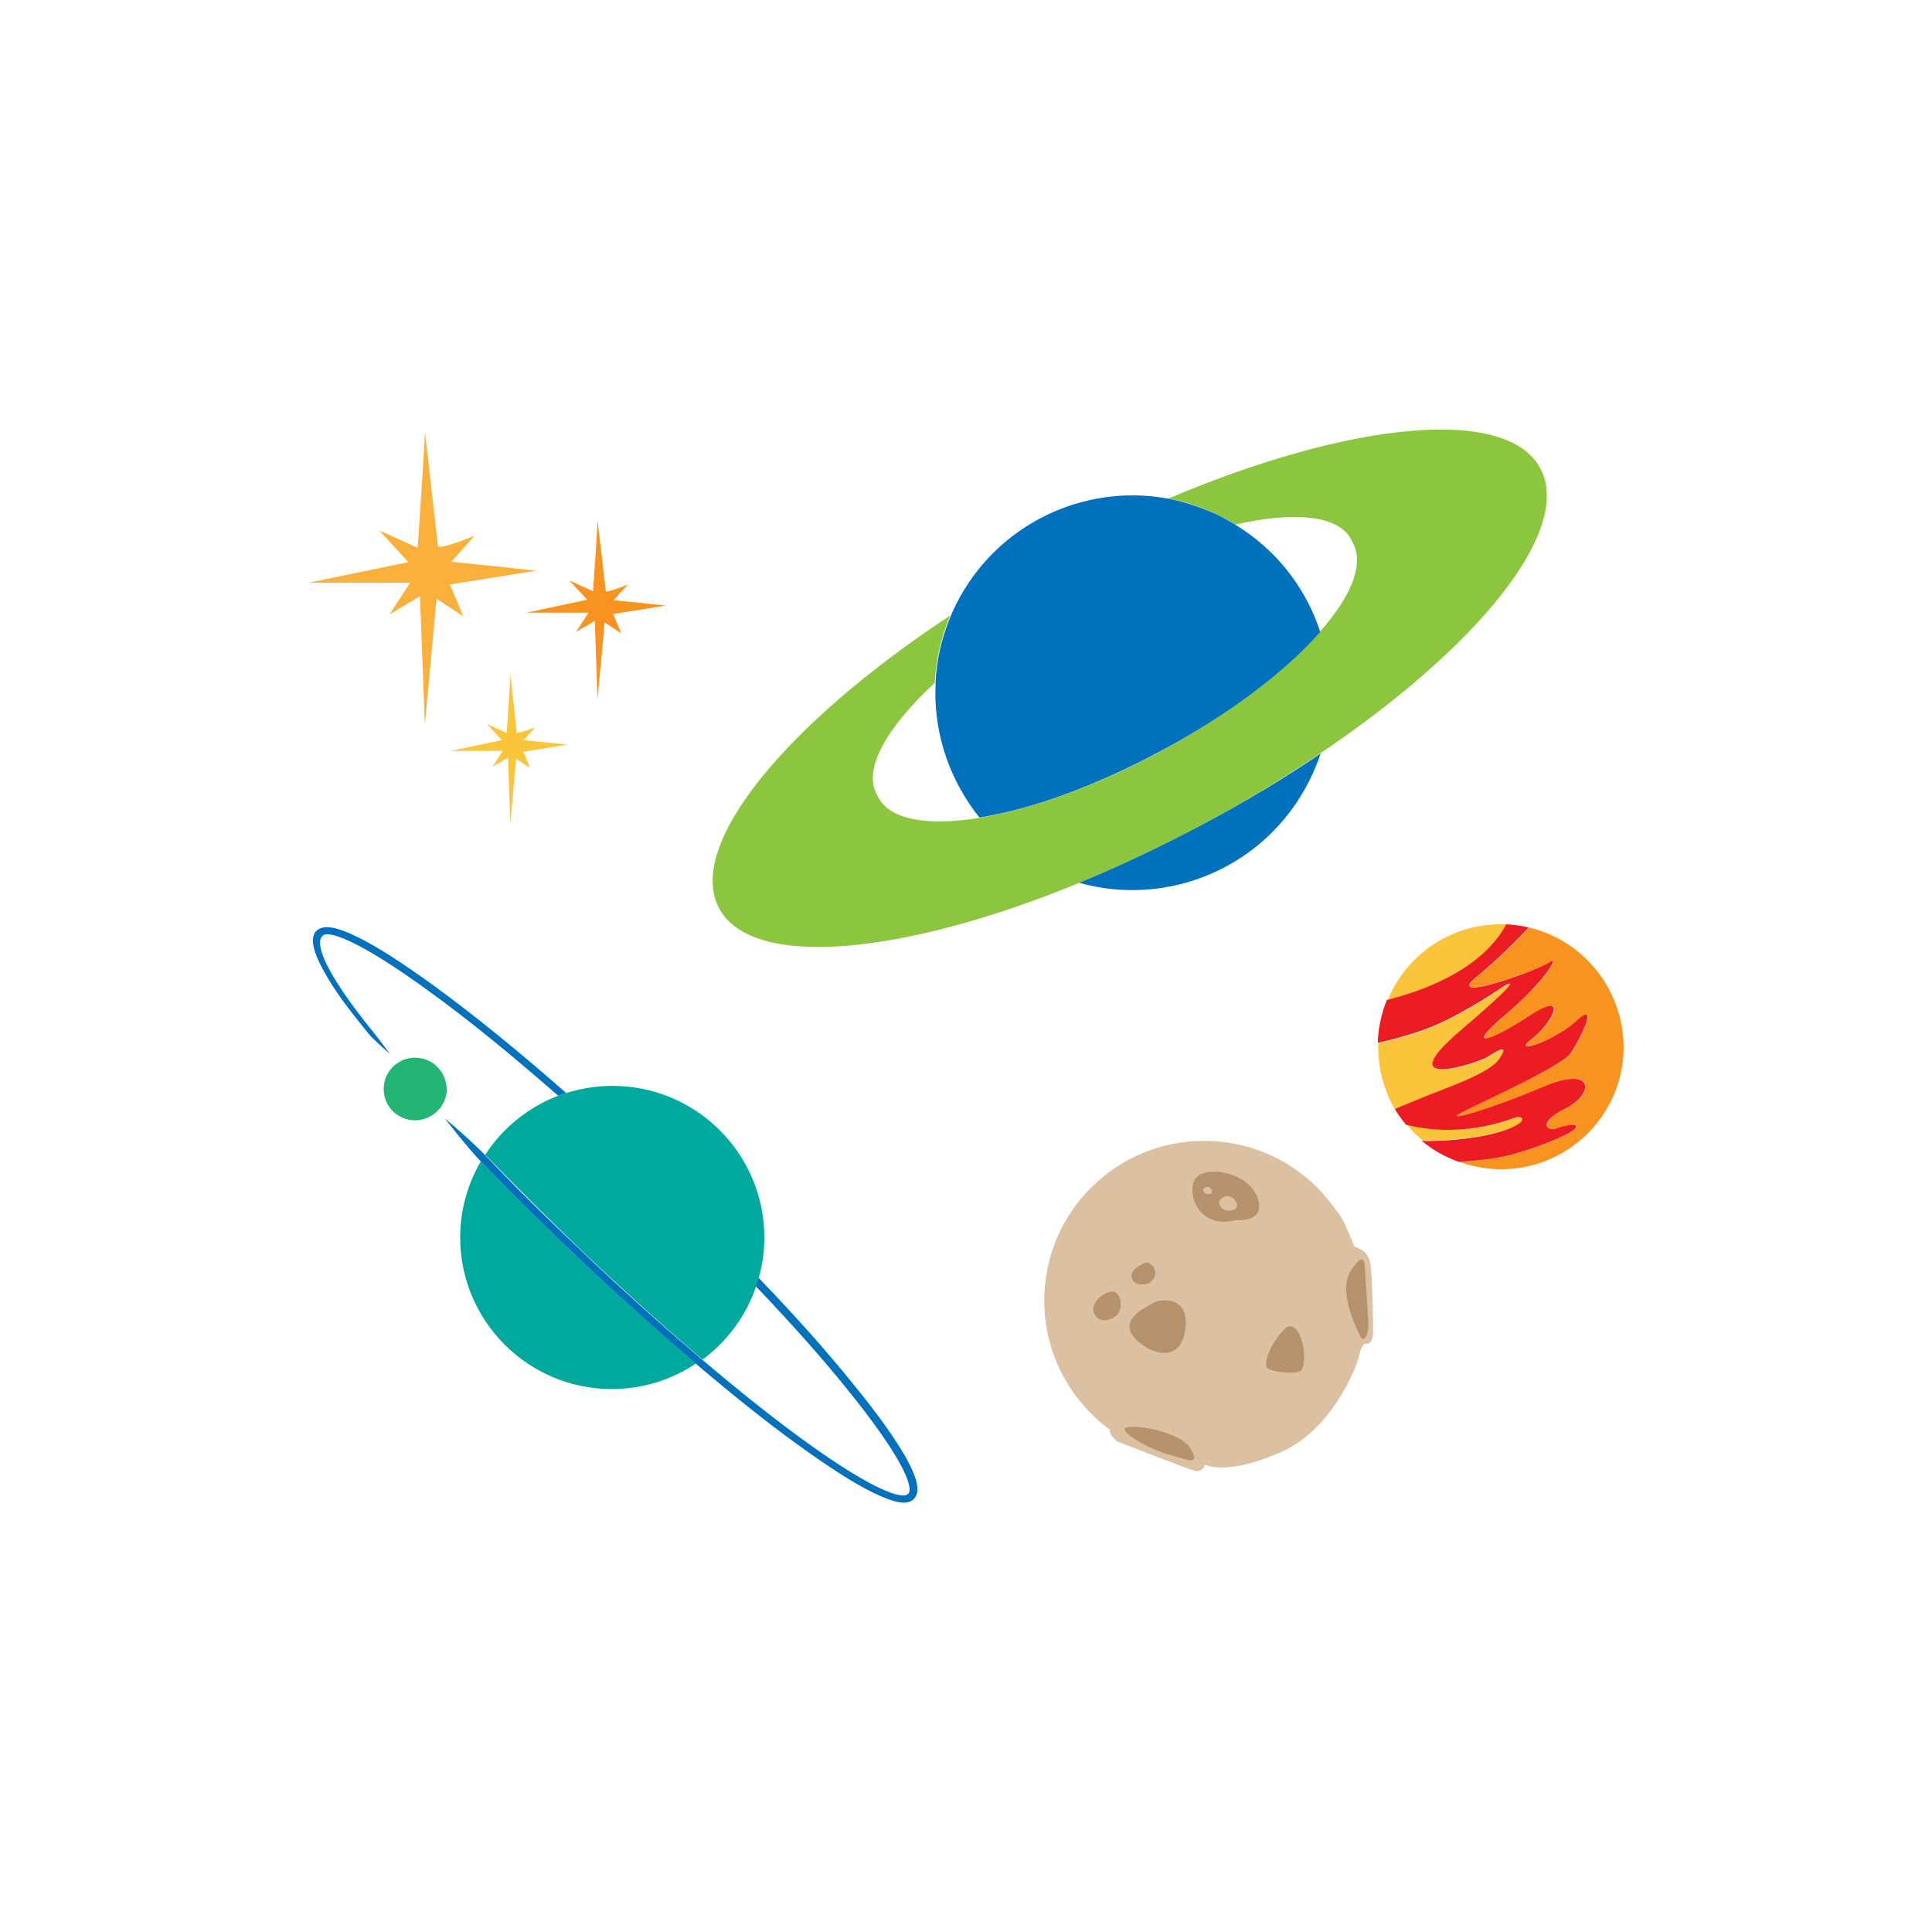 <?xml version="1.0" encoding="utf-8"?>
<!-- Generator: Adobe Illustrator 19.2.1, SVG Export Plug-In . SVG Version: 6.00 Build 0)  -->
<svg version="1.1" id="Calque_1" xmlns="http://www.w3.org/2000/svg" xmlns:xlink="http://www.w3.org/1999/xlink" x="0px" y="0px"
	 viewBox="0 0 432 432" style="enable-background:new 0 0 432 432;" xml:space="preserve">
<style type="text/css">
	.st0{fill:#8CC63F;}
	.st1{fill:#F7931E;}
	.st2{fill:#39B54A;}
	.st3{fill:#61C46E;}
	.st4{fill:#0071BC;}
	.st5{fill:#CCCCCC;}
	.st6{fill:#999999;}
	.st7{fill:#FFFFFF;}
	.st8{fill:#666666;}
	.st9{fill:#BDCCD4;}
	.st10{fill:none;}
	.st11{fill:#29ABE2;}
	.st12{fill:#005D9C;}
	.st13{fill:#A38161;}
	.st14{fill:#D1B08A;}
	.st15{fill:#FBB03B;}
	.st16{fill:#ED1C24;}
	.st17{fill:#D44A50;}
	.st18{fill:#FF3333;}
	.st19{fill:#F15A24;}
	.st20{fill:#FBB80D;}
	.st21{fill:#FBC53B;}
	.st22{fill:#42210B;}
	.st23{fill:#E6E6E6;}
	.st24{fill:#D6D0D0;}
	.st25{fill:#C1E8E8;}
	.st26{fill:#1A1A1A;}
	.st27{fill:#99FFFF;}
	.st28{fill:#FCEE21;}
	.st29{fill:#00A99D;}
	.st30{fill:#22B573;}
	.st31{fill:#DBC0A2;}
	.st32{fill:#B5926B;}
	.st33{fill:#A67C52;}
	.st34{fill:#754C24;}
	.st35{fill:#FFADAD;}
	.st36{fill:#C7B299;}
	.st37{fill:#998675;}
	.st38{fill:#534741;}
	.st39{fill:#FF8C8C;}
	.st40{fill:#EBFCFC;}
	.st41{fill:#D4145A;}
	.st42{fill:#FF00FF;}
	.st43{fill:#FFCCCC;}
	.st44{fill:#FBDECE;}
	.st45{fill:#FF9EC2;}
	.st46{fill:#FF7BAC;}
	.st47{fill:#9E005D;}
	.st48{fill:#FFC600;}
	.st49{fill:#B1337D;}
	.st50{fill:#ED1E79;}
	.st51{fill:#662D91;}
	.st52{fill:#BA9BC9;}
	.st53{fill:#FFD133;}
	.st54{fill:#F79C7C;}
	.st55{fill:#FFDD66;}
	.st56{fill:#F2F2F2;}
	.st57{fill:#C1272D;}
	.st58{fill:#E8FDFF;}
	.st59{fill:#64AB05;}
	.st60{fill:#CCFFFF;}
	.st61{fill:#A9DDF3;}
	.st62{fill:#FFFF00;}
	.st63{fill:#B3B3B3;}
	.st64{fill:#009245;}
	.st65{fill:#FBD3A8;}
	.st66{fill:#FFD6E5;}
	.st67{fill:#FF2B7A;}
	.st68{fill:#785E42;}
	.st69{fill:#D99443;}
	.st70{fill:#66CBC4;}
	.st71{fill:#4D4D4D;}
	.st72{fill:#6B3310;}
	.st73{fill:#FEEFD8;}
	.st74{fill:#D10008;}
	.st75{fill:#FABE78;}
	.st76{fill:#E6ECF0;}
	.st77{fill:#D9E021;}
	.st78{fill:#FDD089;}
	.st79{fill:#FBB400;}
	.st80{fill:#FDDFB1;}
	.st81{fill:#FCC062;}
	.st82{fill:#DAE2E7;}
	.st83{fill:#DEE6EA;}
	.st84{fill:#F9A94B;}
	.st85{fill:#8C6239;}
	.st86{fill:#FF5258;}
	.st87{fill:#FBCB2D;}
	.st88{fill:#F3E3FF;}
	.st89{fill:#00877E;}
	.st90{fill:#CFEDD3;}
	.st91{fill:#ED9396;}
	.st92{fill:#ED454B;}
	.st93{fill:#F56E00;}
	.st94{fill:#CC5C00;}
	.st95{fill:#FFAA00;}
	.st96{fill:#D17100;}
	.st97{fill:#A10006;}
	.st98{fill:#7D0005;}
	.st99{fill:#333333;}
	.st100{fill:#CA5300;}
	.st101{fill:#C96D00;}
	.st102{fill:#006837;}
	.st103{fill:#CDAE78;}
	.st104{fill:#C96F06;}
	.st105{fill:#E0640D;}
	.st106{fill:#FFD26A;}
	.st107{fill:#7B9600;}
	.st108{fill:#CEDEDE;}
	.st109{fill:#5C3303;}
</style>
<g>
	<path class="st0" d="M344.4,104.7c-7.5-14-42.4-10.5-83.2,6.8c4,0.7,8,2,11.8,4c1.1,0.6,2.2,1.1,3.2,1.8c13.2-3,23.1-2.1,25.9,3.3
		c0.1,0.1,0.1,0.3,0.2,0.4c0.1,0.1,0.2,0.3,0.2,0.4c2.6,4.8-0.4,12-7.4,19.9c-7.7,8.8-20.4,18.5-35.8,26.8
		c-14.6,7.9-29,12.9-40.4,14.8c-11.4,1.8-19.8,0.5-22.5-4.6c-0.1-0.1-0.1-0.3-0.2-0.4c-0.1-0.1-0.2-0.3-0.2-0.4
		c-3-5.6,2.3-14.9,13-24.8c0.3-5.1,1.4-10.2,3.5-15.1c-37,24.4-59.2,51.5-51.7,65.5c7.3,13.7,40.8,10.6,80.3-5.6
		c9-3.7,18.3-8.1,27.7-13.1c9.4-5,18.2-10.4,26.2-15.8C330.7,144.6,351.8,118.4,344.4,104.7z"/>
	<g>
		<path class="st4" d="M295.2,141.3c-0.2-0.5-0.3-1-0.5-1.5c-3.3-9-9.5-16.9-18.2-22.3c-0.1-0.1-0.2-0.1-0.3-0.2
			c-1-0.6-2.1-1.2-3.2-1.8c-3.8-1.9-7.8-3.2-11.8-4c-18.8-3.5-38.4,5.7-47.4,23.6c-0.4,0.8-0.8,1.6-1.1,2.4
			c-2.1,4.9-3.3,10-3.5,15.1c0,0.1,0,0.2,0,0.3c-0.5,10.3,2.7,20.4,8.8,28.6c0.3,0.4,0.7,0.9,1,1.3c11.4-1.8,25.7-6.9,40.4-14.8
			C274.8,159.8,287.5,150.1,295.2,141.3z"/>
		<path class="st4" d="M269,184.3c-9.4,5-18.7,9.4-27.7,13.1c20,5.6,41.7-3.5,51.4-22.7c1-2,1.9-4.1,2.6-6.2
			C287.2,174,278.4,179.3,269,184.3z"/>
	</g>
</g>
<g>
	<g>
		<path class="st29" d="M136.9,242.8c-3.6,0-7,0.6-10.3,1.6c-0.6,0.2-1.2,0.4-1.8,0.6c-6.7,2.6-12.4,7.2-16.3,13.2
			c6.7,6.9,13.9,14.1,21.5,21.4c9.3,8.8,18.5,17.1,27.1,24.4c5.5-4.1,9.8-9.8,12-16.5c0.2-0.6,0.4-1.2,0.6-1.9
			c0.8-2.8,1.2-5.8,1.2-8.9C170.9,258,155.7,242.8,136.9,242.8z"/>
		<path class="st29" d="M107.5,259.7c-2.9,5-4.6,10.8-4.6,17c0,18.7,15.2,33.9,33.9,33.9c6.9,0,13.4-2.1,18.8-5.7
			c-8.6-7.3-17.7-15.5-26.9-24.2C121.3,273.7,114.1,266.6,107.5,259.7z"/>
	</g>
	<path class="st4" d="M73.1,208.9c2.8,0,9.9,3.3,22.9,12.8c8.6,6.2,18.4,14.2,28.8,23.3c0.6-0.2,1.2-0.4,1.8-0.6
		c-10.7-9.4-20.8-17.6-29.6-24c-6.9-5-12.6-8.7-16.9-10.8c-5-2.5-7.9-2.9-9.4-1.4c-1.4,1.5-0.8,4.5,1.9,9.3
		c2.4,4.2,4.8,7.5,10.2,14.1c0.6,0.7,4.4,4.1,4.4,4.1s-2.8-3.8-3.4-4.5c-12.2-15-13.1-20.4-11.8-21.8
		C72.2,209.1,72.6,208.9,73.1,208.9z"/>
	<path class="st4" d="M202.5,325.8c-2.4-4.2-6.3-9.7-11.7-16.3c-5.8-7.2-13-15.3-21.2-23.8c-0.2,0.6-0.4,1.3-0.6,1.9
		c7.8,8.2,14.8,16,20.4,23c12.2,15,15,22,13.7,23.4c-0.2,0.2-0.6,0.4-1.1,0.4c-2.8,0-9.9-3.3-22.9-12.8c-6.7-4.9-14.1-10.8-22-17.5
		c-8.7-7.4-17.9-15.6-27.1-24.4c-7.6-7.2-14.9-14.4-21.5-21.4c-3.5-3.6-9-8.2-9-8.2s4.5,5.9,8.1,9.7c6.6,6.9,13.8,14,21.3,21.1
		c9.2,8.7,18.3,16.9,26.9,24.2c8,6.8,15.6,12.9,22.4,17.8c6.9,5,12.6,8.7,16.9,10.8c3.1,1.5,5.4,2.3,7,2.3c1,0,1.8-0.3,2.3-0.9
		C205.8,333.6,205.2,330.6,202.5,325.8z"/>
	<path class="st30" d="M92.8,236.5c-1.2,0-2.4,0.3-3.4,0.9c-0.5,0.3-1,0.6-1.4,1c-1.4,1.3-2.2,3.1-2.2,5.1c0,3.9,3.1,7,7,7
		c1.7,0,3.2-0.6,4.5-1.6c0.4-0.4,0.8-0.8,1.2-1.2c0.8-1.2,1.4-2.6,1.4-4.1C99.8,239.6,96.7,236.5,92.8,236.5z"/>
</g>
<g>
	<path class="st21" d="M335.4,236.8c2.3-3.5-0.6-1.7-2.6-0.4c-2,1.3-22.6,8.1-6.1-5.9c16.4-14,9.7-9.9,9.7-9.9s-8.4,5.8-15.7,8.9
		c-3.7,1.6-8.6,2.9-12.5,3.8c-0.2,5.4,1.2,10.5,3.8,14.9c1.4-0.7,3.5-1.5,5.5-2.3C322.9,243.4,333.1,240.3,335.4,236.8z"/>
	<path class="st21" d="M339.3,249.8c-1,0.3-10.6,4.4-22.4,2.2c-0.9-0.2-1.6-0.3-2.3-0.5c1.1,1.3,2.2,2.5,3.5,3.5
		c5.6,0.2,13.9-0.7,18.7-2.4C342.6,250.5,340.3,249.5,339.3,249.8z"/>
	<path class="st1" d="M341.9,207.4c-2.3,2.5-6.5,6.9-11.6,11c-7.6,6.1,13.6-1.5,16.2-3.2c2.6-1.8-1.2,4.5-10,11.9s-3.8,6.2,5.5,0.1
		c9.2-6,5.2,1.6,0.5,5.2c-4.7,3.6,5.5,0.1,10.3-4.3c4.8-4.5,0.6,4.4-1.5,7.4c-2.1,3-19.2,10.5-24.2,13.2c-5,2.6,6.5-0.8,18.1-5.7
		c11.5-4.9,11.5,1.6,4.9,4.9c-6.6,3.3-3.8,5.2-1.9,4.4c1.9-0.8,5.7-1.3,4,0.2c-1.6,1.5-9.3,4.5-14.8,5.9c-3.3,0.8-7.9,1.2-11,1.4
		c2.4,0.9,5,1.4,7.6,1.6c15.1,0.9,28.1-10.6,29-25.7C363.7,222.2,354.6,210.4,341.9,207.4z"/>
	<path class="st21" d="M310.3,223.6c6.8-1.6,20.9-6.2,26.7-16.9C325.1,206.1,314.6,213.1,310.3,223.6z"/>
	<path class="st16" d="M352.1,252.5c1.6-1.5-2.1-1-4-0.2c-1.9,0.8-4.7-1.1,1.9-4.4c6.6-3.3,6.6-9.8-4.9-4.9
		c-11.5,4.9-23.1,8.3-18.1,5.7c5-2.6,22.1-10.2,24.2-13.2c2.1-3,6.4-11.9,1.5-7.4c-4.8,4.5-15,8-10.3,4.3c4.7-3.6,8.7-11.3-0.5-5.2
		c-9.2,6-14.3,7.3-5.5-0.1s12.6-13.7,10-11.9c-2.6,1.8-23.8,9.4-16.2,3.2c5-4.1,9.3-8.5,11.6-11c-1.5-0.4-3.1-0.6-4.7-0.7
		c-0.1,0-0.2,0-0.3,0c-5.8,10.7-19.9,15.2-26.7,16.9c-1.1,2.7-1.8,5.7-2,8.8c0,0.3,0,0.5,0,0.8c3.9-0.9,8.7-2.2,12.5-3.8
		c7.3-3.1,15.7-8.9,15.7-8.9s6.7-4.1-9.7,9.9c-16.4,14,4.1,7.2,6.1,5.9c2-1.3,4.9-3.1,2.6,0.4c-2.3,3.5-12.5,6.7-17.9,9
		c-1.9,0.8-4,1.6-5.5,2.3c0.7,1.2,1.6,2.4,2.5,3.5c0.7,0.2,1.4,0.3,2.3,0.5c11.8,2.2,21.4-1.9,22.4-2.2c1-0.3,3.3,0.7-2.5,2.9
		c-4.8,1.7-13.1,2.6-18.7,2.4c2.4,2,5.2,3.6,8.3,4.7c3.2-0.2,7.7-0.6,11-1.4C342.8,257,350.5,254,352.1,252.5z"/>
</g>
<g>
	<path class="st15" d="M95,96.5c0.1,0.8-1.6,26-1.6,26l-8.6-3.9l6.5,7.1L69,130.3h22.7l-4.6,7.1l6.8-4.1l1.1,28.7l2.6-28.1l6,3.9
		l-3-7.1l19.3-3.1l-19-2l5.2-5.8c0,0-8.2,3.4-8.2,2.2C97.8,120.9,95,96.5,95,96.5z"/>
	<path class="st21" d="M114.1,150.6c0.1,0.4-0.8,13.3-0.8,13.3l-4.4-2l3.3,3.6l-11.4,2.4h11.6l-2.3,3.6l3.5-2.1l0.5,14.7l1.3-14.4
		l3.1,2l-1.5-3.6l9.9-1.6l-9.8-1l2.6-2.9c0,0-4.2,1.7-4.2,1.1C115.5,163.2,114.1,150.6,114.1,150.6z"/>
	<path class="st1" d="M133.6,116.3c0.1,0.5-1,15.9-1,15.9l-5.3-2.4l4,4.3l-13.6,2.9h13.9l-2.8,4.3l4.2-2.5l0.6,17.6l1.6-17.2
		l3.7,2.4l-1.8-4.3l11.8-1.9l-11.7-1.2l3.2-3.5c0,0-5,2.1-5,1.4S133.6,116.3,133.6,116.3z"/>
</g>
<g>
	<path class="st31" d="M306.5,283.2c-0.4-3-1.6-3.7-3.7-4.5c-0.3-0.9-0.7-1.8-1.1-2.7c-0.7-1.7-1.6-3.9-3.1-5.6c0,0-0.4-0.5-0.9-1.2
		c-6.5-8.6-16.8-14.1-28.5-14.1c-19.7,0-35.7,16-35.7,35.7c0,11.9,5.8,22.4,14.7,28.9c-0.4,1,1.6,2.6,1.6,2.6s15.8,6.2,17.4,6.6
		c1.6,0.4,2.3-1.4,2.3-1.4s4.5,2.6,16.7-2.7c11.9-5.1,17.1-19.5,17.4-20.6c0.3-1,0.8-3.7,1.7-3.7c0.9,0,1.5-0.5,1.7-1.9
		C307.1,297.2,306.9,286.2,306.5,283.2z"/>
	<g>
		<path class="st32" d="M306,295.8c-0.1-1.9-0.9-13.2-0.9-13.4c0,0-0.3-2.6-3.1,1.8c-2.8,4.4,1.1,12.4,2.1,14.5
			C305.2,300.8,306.1,297.6,306,295.8z"/>
		<path class="st32" d="M251.5,319.6c0.2,1.5,6.2,4.7,10.1,5.7c3.1,0.8,7.2,2.9,4.6-1.4C263.6,319.6,251.3,318.1,251.5,319.6z"/>
		<path class="st32" d="M287.3,297.1c-3.1,3-4.8,7.6-4,8.7c0.8,1.1,7.1,1.6,7.7,0.6C292.8,303.3,290.4,294.2,287.3,297.1z"/>
		<path class="st32" d="M264.9,298.1c1.7-8.4-5.3-7.7-6.7-6.9c-1.5,0.8-6.2,2.9-5.6,6C253.1,300.4,263,306.9,264.9,298.1z"/>
		<path class="st32" d="M257.1,286.8l0.4-0.4c2.1-1.8-0.2-4.6-1.5-4c-1.3,0.6-3.5,1.7-2.9,3.5C253.7,287.7,256.7,287.2,257.1,286.8z
			"/>
		<path class="st32" d="M248,288.9c-2.3,0.7-4.3,3-3.2,5.1c1.1,2.1,4.6,1.2,5.5-0.8C251.1,291.2,250.3,288.2,248,288.9z"/>
		<path class="st32" d="M266.9,264.3c-1.3,4.2,2.2,10.5,9.4,8.5c0,0,7.1,0.8,4.8-5.2C278.8,261.7,268.2,260.2,266.9,264.3z
			 M270.7,266.9c-1.2,0.5-2.3-0.8-1.2-1.4C270.5,264.9,271.6,266.6,270.7,266.9z M275.9,270.5c-2.5,1-4.5-1.7-2.4-2.8
			C275.5,266.5,277.8,269.8,275.9,270.5z"/>
	</g>
</g>
</svg>
